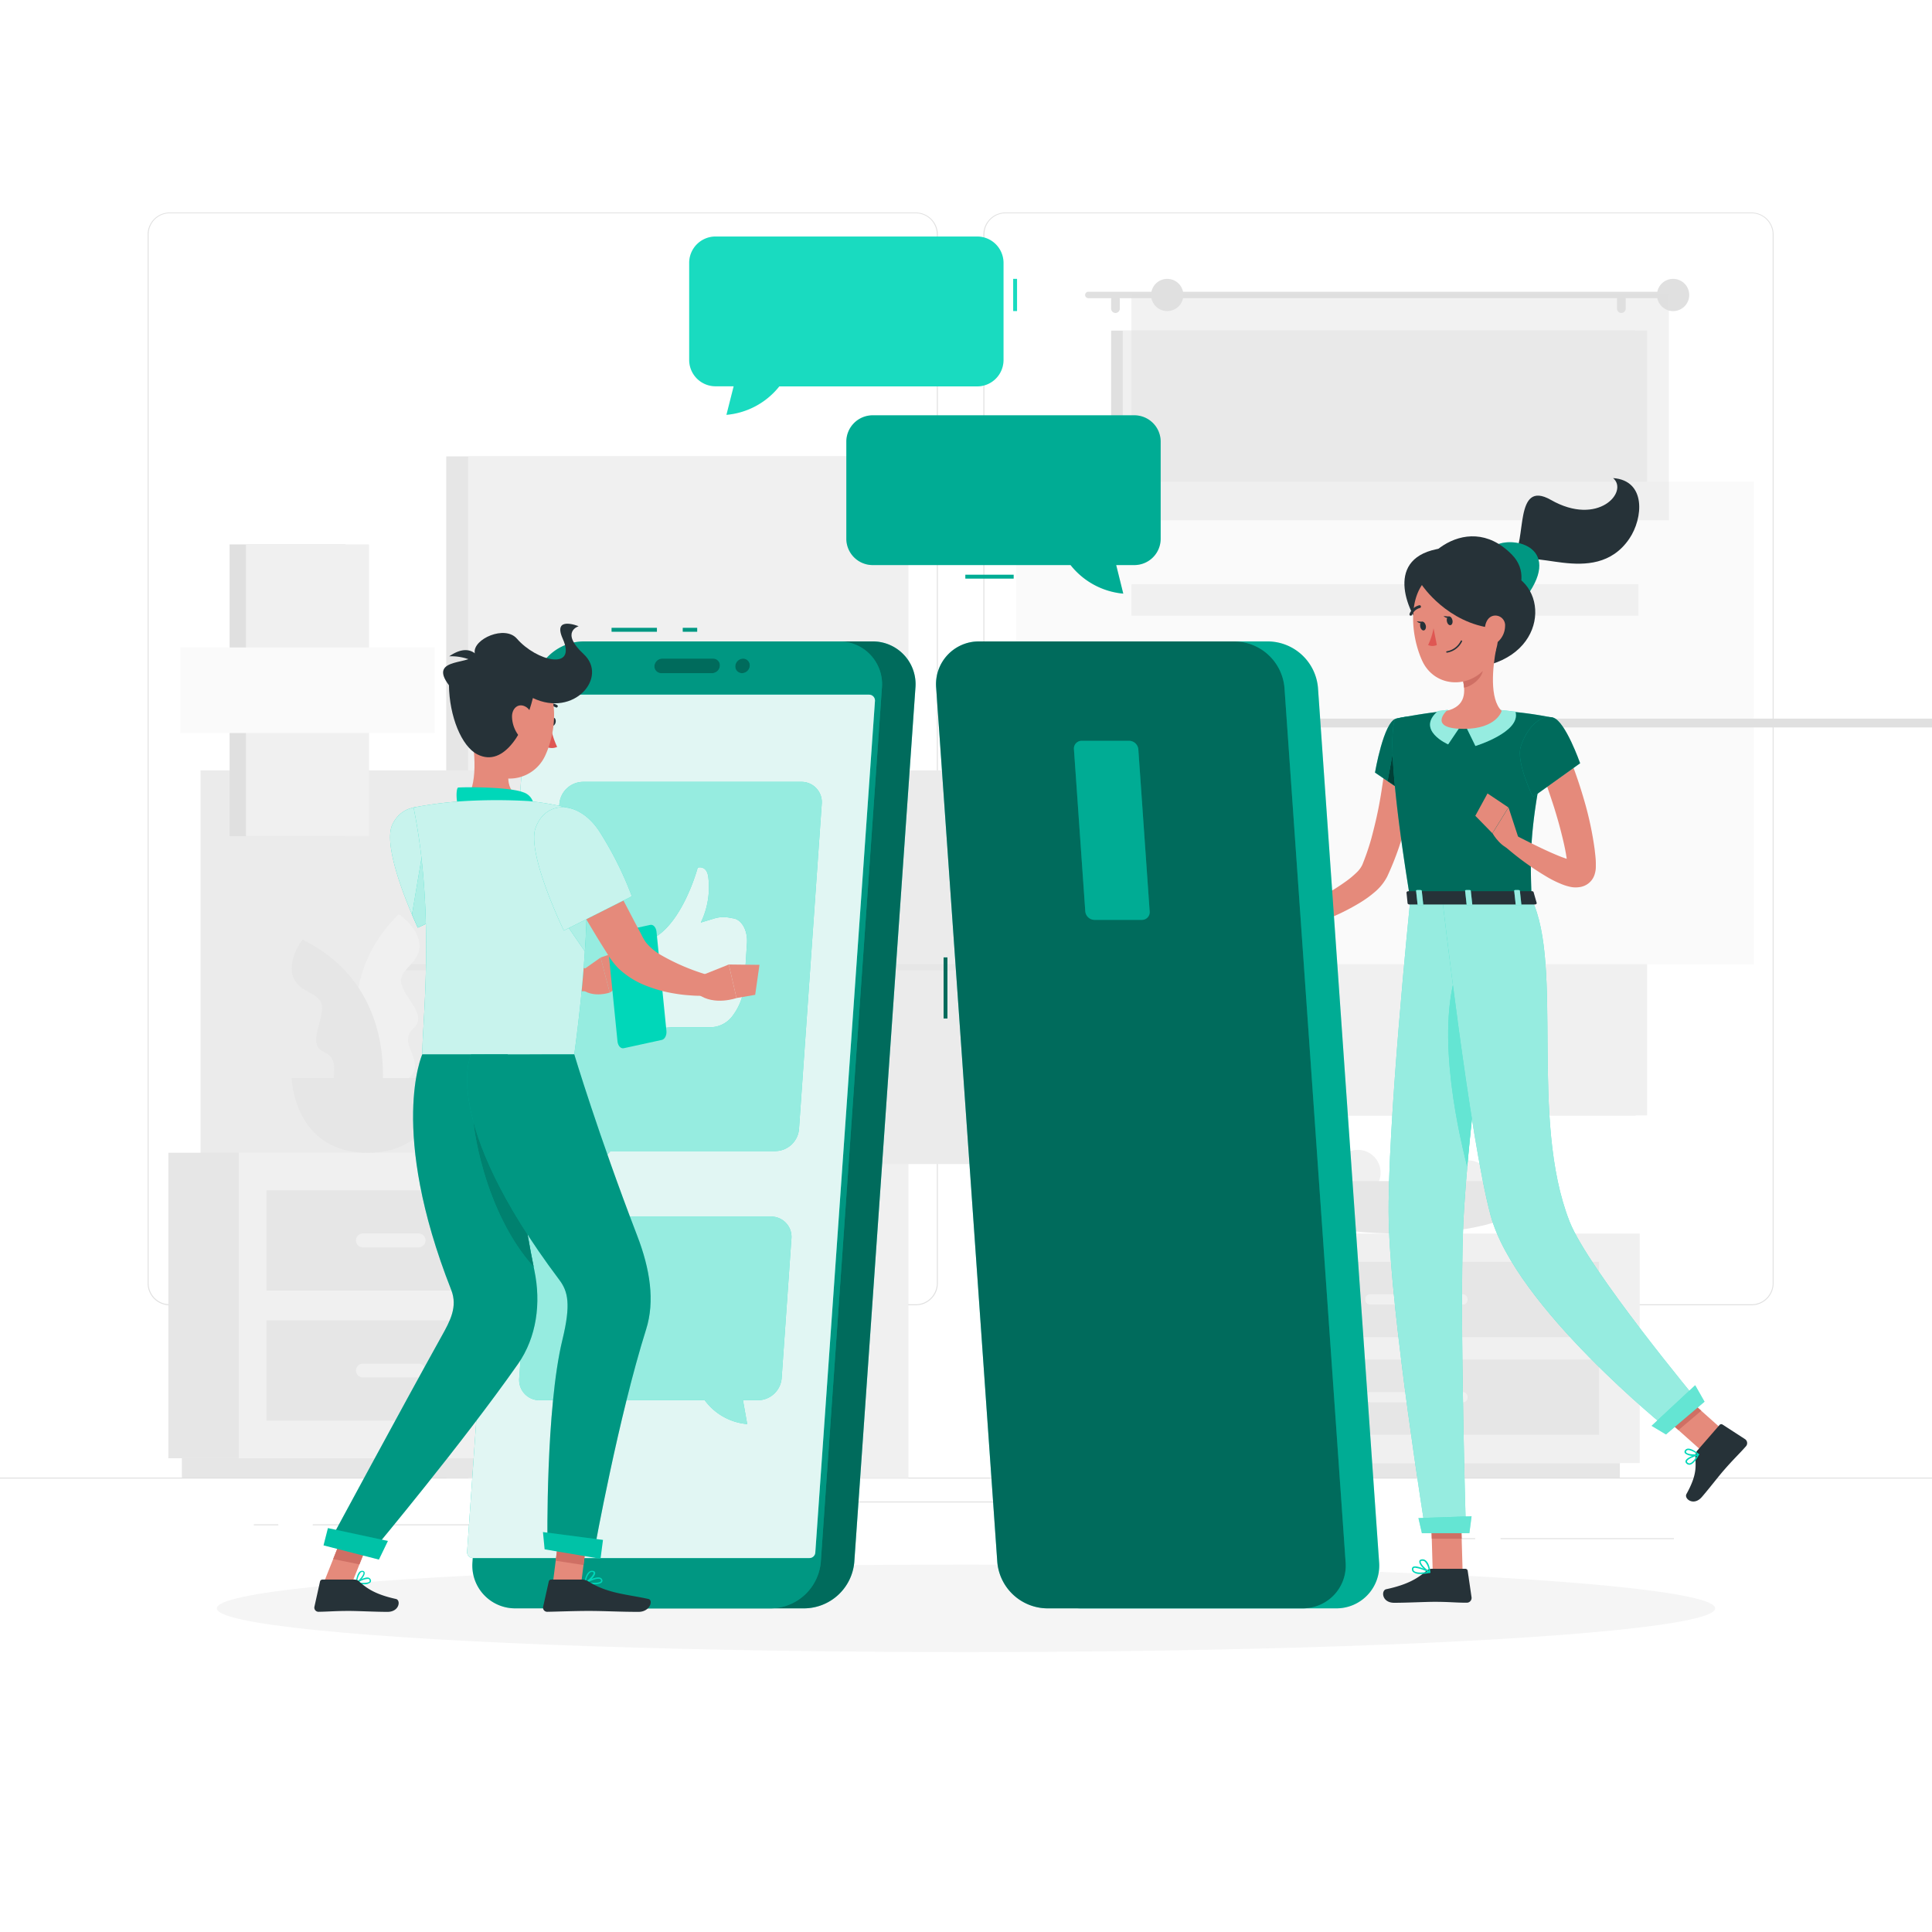 <svg class="animated" id="freepik_stories-chat" xmlns="http://www.w3.org/2000/svg" viewBox="0 0 500 500" version="1.1" xmlns:xlink="http://www.w3.org/1999/xlink" xmlns:svgjs="http://svgjs.com/svgjs"><style>svg#freepik_stories-chat:not(.animated) .animable {opacity: 0;}svg#freepik_stories-chat.animated #freepik--Shadow--inject-5 {animation: 1.5s Infinite  linear heartbeat;animation-delay: 0s;}svg#freepik_stories-chat.animated #freepik--Character--inject-5 {animation: 0.7s 1 forwards cubic-bezier(.36,-0.01,.5,1.38) slideLeft;animation-delay: 0s;}svg#freepik_stories-chat.animated #freepik--character--inject-5 {animation: 0.8s 1 forwards ease-out slideDown;animation-delay: 0s;}svg#freepik_stories-chat.animated #freepik--speech-bubbles--inject-5 {animation: 1.5s Infinite  linear heartbeat;animation-delay: 0s;}            @keyframes heartbeat {                0% {                    transform: scale(1);                }                10% {                    transform: scale(1.1);                }                30% {                    transform: scale(1);                }                40% {                    transform: scale(1);                }                50% {                    transform: scale(1.1);                }                60% {                    transform: scale(1);                }                100% {                    transform: scale(1);                }            }                    @keyframes slideLeft {                0% {                    opacity: 0;                    transform: translateX(-30px);                }                100% {                    opacity: 1;                    transform: translateX(0);                }            }                    @keyframes slideDown {                0% {                    opacity: 0;                    transform: translateY(-30px);                }                100% {                    opacity: 1;                    transform: translateY(0);                }            }        </style><g id="freepik--background-complete--inject-5" class="animable" style="transform-origin: 250px 226.665px;"><rect y="382.4" width="500" height="0.25" style="fill: rgb(224, 224, 224); transform-origin: 250px 382.525px;" id="elo5idywzjsts" class="animable"></rect><rect x="388.34" y="398.08" width="44.86" height="0.25" style="fill: rgb(224, 224, 224); transform-origin: 410.77px 398.205px;" id="elql8ygesmlb" class="animable"></rect><rect x="373.07" y="398.08" width="8.69" height="0.25" style="fill: rgb(224, 224, 224); transform-origin: 377.415px 398.205px;" id="el2zug8sglaej" class="animable"></rect><rect x="279.96" y="394.63" width="19.36" height="0.25" style="fill: rgb(224, 224, 224); transform-origin: 289.64px 394.755px;" id="elc89rk0janwa" class="animable"></rect><rect x="80.93" y="394.5" width="43.19" height="0.25" style="fill: rgb(224, 224, 224); transform-origin: 102.525px 394.625px;" id="eluz4x5gxkuz" class="animable"></rect><rect x="65.7" y="394.5" width="6.33" height="0.25" style="fill: rgb(224, 224, 224); transform-origin: 68.865px 394.625px;" id="elhowvscypqz" class="animable"></rect><rect x="189.3" y="388.58" width="93.68" height="0.25" style="fill: rgb(224, 224, 224); transform-origin: 236.14px 388.705px;" id="elmuopqvn0ocf" class="animable"></rect><path d="M237,337.8H43.91a5.71,5.71,0,0,1-5.7-5.71V60.66A5.71,5.71,0,0,1,43.91,55H237a5.71,5.71,0,0,1,5.71,5.71V332.09A5.71,5.71,0,0,1,237,337.8ZM43.91,55.2a5.46,5.46,0,0,0-5.45,5.46V332.09a5.46,5.46,0,0,0,5.45,5.46H237a5.47,5.47,0,0,0,5.46-5.46V60.66A5.47,5.47,0,0,0,237,55.2Z" style="fill: rgb(224, 224, 224); transform-origin: 140.46px 196.4px;" id="elnrtxoomh1nm" class="animable"></path><path d="M453.31,337.8H260.21a5.72,5.72,0,0,1-5.71-5.71V60.66A5.72,5.72,0,0,1,260.21,55h193.1A5.71,5.71,0,0,1,459,60.66V332.09A5.71,5.71,0,0,1,453.31,337.8ZM260.21,55.2a5.47,5.47,0,0,0-5.46,5.46V332.09a5.47,5.47,0,0,0,5.46,5.46h193.1a5.47,5.47,0,0,0,5.46-5.46V60.66a5.47,5.47,0,0,0-5.46-5.46Z" style="fill: rgb(224, 224, 224); transform-origin: 356.75px 196.4px;" id="elqrvo2lv0cu" class="animable"></path><rect x="115.49" y="118.11" width="119.56" height="264.41" style="fill: rgb(230, 230, 230); transform-origin: 175.27px 250.315px;" id="el1cnoqymmhmx" class="animable"></rect><rect x="121.16" y="118.11" width="113.89" height="264.41" style="fill: rgb(240, 240, 240); transform-origin: 178.105px 250.315px;" id="elbyydbdi8zuw" class="animable"></rect><g id="eltdx4p9fb0p"><rect x="51.9" y="199.37" width="252.41" height="101.89" style="fill: rgb(235, 235, 235); transform-origin: 178.105px 250.315px; transform: rotate(90deg);" class="animable" id="elqb0jq6cqbrt"></rect></g><g id="el884rexen1wu"><rect x="102.07" y="249.54" width="252.41" height="1.56" style="fill: rgb(230, 230, 230); transform-origin: 228.275px 250.32px; transform: rotate(90deg);" class="animable" id="ely4gq4d28di"></rect></g><circle cx="215.44" cy="239.39" r="5.11" style="fill: rgb(230, 230, 230); transform-origin: 215.44px 239.39px;" id="elathjgd3xm9" class="animable"></circle><circle cx="217.44" cy="238.33" r="5.11" style="fill: rgb(250, 250, 250); transform-origin: 217.44px 238.33px;" id="ellusmv7t1bw" class="animable"></circle><rect x="287.56" y="85.56" width="135.7" height="203.1" style="fill: rgb(224, 224, 224); transform-origin: 355.41px 187.11px;" id="el2iugy4dj7e9" class="animable"></rect><rect x="290.57" y="85.56" width="135.7" height="203.1" style="fill: rgb(240, 240, 240); transform-origin: 358.42px 187.11px;" id="ele6v0iz32n1" class="animable"></rect><g id="elqhxyd2qq1ne"><rect x="262.95" y="124.68" width="190.94" height="124.87" style="fill: rgb(250, 250, 250); transform-origin: 358.42px 187.115px; transform: rotate(90deg);" class="animable" id="elx5rzi6sjhlo"></rect></g><g id="el50zpk2cv7zs"><rect x="324.25" y="185.98" width="190.94" height="2.28" style="fill: rgb(224, 224, 224); transform-origin: 419.72px 187.12px; transform: rotate(90deg);" class="animable" id="elb5hwchwasxw"></rect></g><rect x="292.81" y="151.17" width="131.22" height="8.16" style="fill: rgb(240, 240, 240); transform-origin: 358.42px 155.25px;" id="eldswexj8tqwh" class="animable"></rect><path d="M432.17,75.5H281.66a.83.83,0,0,0-.83.83h0a.84.84,0,0,0,.83.84H432.17a.85.85,0,0,0,.84-.84h0A.84.84,0,0,0,432.17,75.5Z" style="fill: rgb(224, 224, 224); transform-origin: 356.92px 76.335px;" id="elg4jvg6iuxia" class="animable"></path><path d="M437.17,76.33A4.17,4.17,0,1,1,433,72.17,4.17,4.17,0,0,1,437.17,76.33Z" style="fill: rgb(224, 224, 224); transform-origin: 433px 76.34px;" id="elu3ep04orch" class="animable"></path><path d="M288.68,81h0a1.13,1.13,0,0,1-1.12-1.13V77.46a1.13,1.13,0,0,1,1.12-1.13h0a1.14,1.14,0,0,1,1.13,1.13v2.41A1.14,1.14,0,0,1,288.68,81Z" style="fill: rgb(224, 224, 224); transform-origin: 288.685px 78.665px;" id="eluayvl8qurzi" class="animable"></path><path d="M419.61,81h0a1.14,1.14,0,0,1-1.13-1.13V77.46a1.14,1.14,0,0,1,1.13-1.13h0a1.13,1.13,0,0,1,1.12,1.13v2.41A1.13,1.13,0,0,1,419.61,81Z" style="fill: rgb(224, 224, 224); transform-origin: 419.605px 78.665px;" id="ellzjcqi9r8xn" class="animable"></path><g id="el1vv925r9lwzg"><rect x="292.81" y="76.33" width="139.1" height="58.33" style="fill: rgb(224, 224, 224); opacity: 0.4; transform-origin: 362.36px 105.495px;" class="animable" id="eln6418u6agtk"></rect></g><path d="M306.25,76.33a4.17,4.17,0,1,1-4.17-4.16A4.17,4.17,0,0,1,306.25,76.33Z" style="fill: rgb(224, 224, 224); transform-origin: 302.08px 76.34px;" id="eld1aaxgq5nwd" class="animable"></path><rect x="281.98" y="319.25" width="26.78" height="59.39" style="fill: rgb(230, 230, 230); transform-origin: 295.37px 348.945px;" id="eltg2xg98zyx" class="animable"></rect><rect x="287.13" y="378.64" width="132.09" height="3.76" style="fill: rgb(230, 230, 230); transform-origin: 353.175px 380.52px;" id="elht4yyk2s40u" class="animable"></rect><g id="elrn05aycej3"><rect x="308.77" y="319.25" width="115.59" height="59.39" style="fill: rgb(240, 240, 240); transform-origin: 366.565px 348.945px; transform: rotate(180deg);" class="animable" id="elpsh0uip2slg"></rect></g><g id="eldw2zpyzg598"><rect x="319.3" y="326.56" width="94.53" height="19.48" style="fill: rgb(230, 230, 230); transform-origin: 366.565px 336.3px; transform: rotate(180deg);" class="animable" id="elk9z8j7h723"></rect></g><g id="eld6qzr2ape0b"><rect x="319.3" y="351.85" width="94.53" height="19.48" style="fill: rgb(230, 230, 230); transform-origin: 366.565px 361.59px; transform: rotate(180deg);" class="animable" id="el7bqfq144fi3"></rect></g><rect x="353.34" y="334.96" width="26.45" height="2.67" rx="1.18" style="fill: rgb(240, 240, 240); transform-origin: 366.565px 336.295px;" id="elfb5wbf7l17" class="animable"></rect><rect x="353.34" y="360.25" width="26.45" height="2.67" rx="1.18" style="fill: rgb(240, 240, 240); transform-origin: 366.565px 361.585px;" id="elf5xwaevj42p" class="animable"></rect><circle cx="342.12" cy="304.59" r="5.9" style="fill: rgb(240, 240, 240); transform-origin: 342.12px 304.59px;" id="elrr1y3iem2q" class="animable"></circle><circle cx="351.4" cy="303.48" r="5.9" style="fill: rgb(240, 240, 240); transform-origin: 351.4px 303.48px;" id="eltbybm5t8o3s" class="animable"></circle><path d="M385.85,306.21a5.9,5.9,0,1,1-5.9-5.9A5.9,5.9,0,0,1,385.85,306.21Z" style="fill: rgb(240, 240, 240); transform-origin: 379.95px 306.21px;" id="elbxoa497lixh" class="animable"></path><path d="M370.62,308.93a5.91,5.91,0,1,1-5.9-5.9A5.9,5.9,0,0,1,370.62,308.93Z" style="fill: rgb(240, 240, 240); transform-origin: 364.71px 308.94px;" id="elf76u0voqlsm" class="animable"></path><path d="M325,305.67s1,13.58,37.6,13.58,37.6-13.58,37.6-13.58Z" style="fill: rgb(230, 230, 230); transform-origin: 362.6px 312.46px;" id="elieuz2f7cwfq" class="animable"></path><rect x="43.57" y="298.33" width="18.23" height="79.06" style="fill: rgb(230, 230, 230); transform-origin: 52.685px 337.86px;" id="elqgib691hl5p" class="animable"></rect><rect x="47.07" y="377.39" width="89.9" height="5.01" style="fill: rgb(230, 230, 230); transform-origin: 92.02px 379.895px;" id="elgtmrq6y1c34" class="animable"></rect><g id="elpo7emvjm89i"><rect x="61.8" y="298.33" width="78.67" height="79.06" style="fill: rgb(240, 240, 240); transform-origin: 101.135px 337.86px; transform: rotate(180deg);" class="animable" id="ely1ncms1y55p"></rect></g><g id="el637cee711sw"><rect x="68.96" y="308.06" width="64.33" height="25.93" style="fill: rgb(230, 230, 230); transform-origin: 101.125px 321.025px; transform: rotate(180deg);" class="animable" id="elmddzxgeh8y"></rect></g><g id="el7chk544u8ah"><rect x="68.96" y="341.73" width="64.33" height="25.93" style="fill: rgb(230, 230, 230); transform-origin: 101.125px 354.695px; transform: rotate(180deg);" class="animable" id="elnwjg8a6953r"></rect></g><path d="M108.35,322.81H93.91A1.78,1.78,0,0,1,92.13,321h0a1.78,1.78,0,0,1,1.78-1.78h14.44a1.78,1.78,0,0,1,1.78,1.78h0A1.78,1.78,0,0,1,108.35,322.81Z" style="fill: rgb(240, 240, 240); transform-origin: 101.13px 321.015px;" id="eldcv9clqe68u" class="animable"></path><path d="M108.35,356.47H93.91a1.78,1.78,0,0,1-1.78-1.78h0a1.78,1.78,0,0,1,1.78-1.77h14.44a1.78,1.78,0,0,1,1.78,1.77h0A1.78,1.78,0,0,1,108.35,356.47Z" style="fill: rgb(240, 240, 240); transform-origin: 101.13px 354.695px;" id="elf6j5vs1tp8k" class="animable"></path><path d="M97.36,283.13s-15-25.91,5.83-46.54c0,0,5.44,3.54,5.36,8.31s-5.83,6-4.6,10,6.66,7.89,3.1,11.18.57,6.22.33,10.25S97.36,283.13,97.36,283.13Z" style="fill: rgb(240, 240, 240); transform-origin: 100.343px 259.86px;" id="elnhintypkzy" class="animable"></path><path d="M75.47,279s.5,19.33,19.67,19.33S114.8,279,114.8,279Z" style="fill: rgb(230, 230, 230); transform-origin: 95.135px 288.665px;" id="el7g3rw1raiwu" class="animable"></path><path d="M98.5,285.5s6.1-29.33-20.2-42.33c0,0-4,5.08-2.46,9.58s7.41,3.83,7.5,8-3.84,9.58.58,11.58,1.42,6.09,2.92,9.84S98.5,285.5,98.5,285.5Z" style="fill: rgb(230, 230, 230); transform-origin: 87.3px 264.342px;" id="el32l7r88r0ey" class="animable"></path><rect x="59.42" y="140.89" width="30.01" height="75.49" style="fill: rgb(224, 224, 224); transform-origin: 74.425px 178.635px;" id="elw4rd0u134z" class="animable"></rect><rect x="63.65" y="140.89" width="31.85" height="75.49" style="fill: rgb(240, 240, 240); transform-origin: 79.575px 178.635px;" id="elf3tynm88bl4" class="animable"></rect><g id="elio4vadt6h3h"><rect x="46.68" y="167.56" width="65.79" height="22.15" style="fill: rgb(250, 250, 250); transform-origin: 79.575px 178.635px; transform: rotate(90deg);" class="animable" id="elimzzrbh73y"></rect></g></g><g id="freepik--Shadow--inject-5" class="animable" style="transform-origin: 250px 416.24px;"><ellipse cx="250" cy="416.24" rx="193.89" ry="11.32" style="fill: rgb(245, 245, 245); transform-origin: 250px 416.24px;" id="eltnetbakg9z" class="animable"></ellipse></g><g id="freepik--Character--inject-5" class="animable" style="transform-origin: 347.201px 269.985px;"><path d="M366.66,195.39c-.16,2.81-.5,5.39-.88,8.07s-.93,5.28-1.51,7.9A75.69,75.69,0,0,1,359,226.87a13.13,13.13,0,0,1-3.3,4.06,28.27,28.27,0,0,1-3.56,2.58,56.72,56.72,0,0,1-7.29,3.77,103.45,103.45,0,0,1-15.08,5.13l-1.24-3.71c2.3-1,4.66-2.11,6.94-3.24s4.56-2.27,6.74-3.51a60,60,0,0,0,6.23-3.93,23.14,23.14,0,0,0,2.6-2.17,6.89,6.89,0,0,0,1.51-2A63.28,63.28,0,0,0,354.9,217c.64-2.39,1.23-4.8,1.73-7.25s.9-4.93,1.26-7.42.65-5,.87-7.4Z" style="fill: rgb(229, 138, 123); transform-origin: 347.595px 218.67px;" id="elwiphzv1gqc" class="animable"></path><path d="M361.27,186c-3.19.81-5.42,13.94-5.42,13.94l8.79,6s8.43-13.24,6-16.74C368.06,185.47,365.93,184.77,361.27,186Z" style="fill: #00D7B9; transform-origin: 363.465px 195.692px;" id="el08302100hye" class="animable"></path><g id="elzyds20hbua"><path d="M361.27,186c-3.19.81-5.42,13.94-5.42,13.94l8.79,6s8.43-13.24,6-16.74C368.06,185.47,365.93,184.77,361.27,186Z" style="opacity: 0.5; transform-origin: 363.465px 195.692px;" class="animable" id="elbez110ekrsc"></path></g><polygon points="361.56 188.89 359.11 202.12 364.05 205.47 361.56 188.89" style="fill: #00D7B9; transform-origin: 361.58px 197.18px;" id="elvunb3xl6yz" class="animable"></polygon><g id="eld5jhn0cs3v4"><polygon points="361.56 188.89 359.11 202.12 364.05 205.47 361.56 188.89" style="opacity: 0.7; transform-origin: 361.58px 197.18px;" class="animable" id="el974yckylwip"></polygon></g><path d="M330.34,238.5l-5.49-5.56-.72,7.84s4.11,2.78,7,1.29Z" style="fill: rgb(229, 138, 123); transform-origin: 327.63px 237.725px;" id="elz0x36cycjll" class="animable"></path><polygon points="318.39 232.11 318.14 238.7 324.13 240.78 324.85 232.94 318.39 232.11" style="fill: rgb(229, 138, 123); transform-origin: 321.495px 236.445px;" id="el269ty51y6ii" class="animable"></polygon><polygon points="378.53 406.88 370.79 406.88 370.27 388.96 378.01 388.96 378.53 406.88" style="fill: rgb(229, 138, 123); transform-origin: 374.4px 397.92px;" id="el70oopp3t7wx" class="animable"></polygon><polygon points="446.82 370.94 440.92 375.95 427.42 363.9 433.32 358.89 446.82 370.94" style="fill: rgb(229, 138, 123); transform-origin: 437.12px 367.42px;" id="el5g1y73235nd" class="animable"></polygon><path d="M439.31,375.35,445,368.8a.6.6,0,0,1,.8-.12l5.83,3.78a1.24,1.24,0,0,1,.22,1.84c-2,2.25-3.13,3.23-5.64,6.11-1.55,1.77-3.63,4.52-5.76,7s-4.67.46-4-.75c3-5.42,2.28-7.33,2.33-10A2,2,0,0,1,439.31,375.35Z" style="fill: rgb(38, 50, 56); transform-origin: 444.251px 378.583px;" id="eldd49pyrap5l" class="animable"></path><path d="M370.52,406h8.7a.62.62,0,0,1,.62.53l1,6.88a1.24,1.24,0,0,1-1.24,1.37c-3,0-4.5-.23-8.32-.23-2.35,0-7.22.25-10.46.25s-3.43-3.22-2.07-3.51c6.06-1.3,8.45-3.1,10.49-4.82A2.07,2.07,0,0,1,370.52,406Z" style="fill: rgb(38, 50, 56); transform-origin: 369.4px 410.4px;" id="eliiwf0tfhkyf" class="animable"></path><polygon points="370.27 388.97 370.54 398.21 378.28 398.21 378.02 388.97 370.27 388.97" style="fill: rgb(207, 111, 100); transform-origin: 374.275px 393.59px;" id="elegio0301uil" class="animable"></polygon><polygon points="433.33 358.89 427.43 363.9 434.39 370.11 440.29 365.1 433.33 358.89" style="fill: rgb(207, 111, 100); transform-origin: 433.86px 364.5px;" id="ely42tc2tm11h" class="animable"></polygon><path d="M361.27,186s-3.68,1.3,3.7,46.71H396.4c-.53-12.79-.54-20.68,5.57-46.94A92.33,92.33,0,0,0,388.63,184a98.53,98.53,0,0,0-14.28,0C368.22,184.54,361.27,186,361.27,186Z" style="fill: #00D7B9; transform-origin: 381.161px 208.225px;" id="eluux7btuff0a" class="animable"></path><g id="elhdq1pa6scnt"><path d="M361.27,186s-3.68,1.3,3.7,46.71H396.4c-.53-12.79-.54-20.68,5.57-46.94A92.33,92.33,0,0,0,388.63,184a98.53,98.53,0,0,0-14.28,0C368.22,184.54,361.27,186,361.27,186Z" style="opacity: 0.5; transform-origin: 381.161px 208.225px;" class="animable" id="el6e3yem4e7nx"></path></g><path d="M379,187.26l2.84,5.8s11.91-3.64,10.35-8.88l-4-.46Z" style="fill: #00D7B9; transform-origin: 385.665px 188.39px;" id="ele2y86erk0ei" class="animable"></path><g id="el7huzp34zg9s"><path d="M379,187.26l2.84,5.8s11.91-3.64,10.35-8.88l-4-.46Z" style="fill: rgb(250, 250, 250); opacity: 0.6; transform-origin: 385.665px 188.39px;" class="animable" id="el3aqh0w9g9hf"></path></g><path d="M378.78,186.72l-4,5.92s-8.48-3.68-2.63-8.63l2.49-.29Z" style="fill: #00D7B9; transform-origin: 374.436px 188.18px;" id="eldju8j04u9y" class="animable"></path><g id="elq43dcgyro6"><path d="M378.78,186.72l-4,5.92s-8.48-3.68-2.63-8.63l2.49-.29Z" style="fill: rgb(250, 250, 250); opacity: 0.6; transform-origin: 374.436px 188.18px;" class="animable" id="ellpxyll26ww"></path></g><path d="M391.55,144c3.67-3.53.15-20.12,9.81-14.63,12.28,7,20.21-2.16,16.11-5.64,8.62.61,7.78,10.42,4.19,15.69-9.11,13.41-27.49.66-27.6,7.47S391.55,144,391.55,144Z" style="fill: rgb(38, 50, 56); transform-origin: 407.891px 136.522px;" id="elzv70empzuye" class="animable"></path><path d="M386.25,141.61c4.21-3.33,18.59-.56,8.73,12.85Z" style="fill: #00D7B9; transform-origin: 392.309px 147.394px;" id="elmu4qwucccqf" class="animable"></path><g id="elhkeh85f7g5i"><path d="M386.25,141.61c4.21-3.33,18.59-.56,8.73,12.85Z" style="opacity: 0.3; transform-origin: 392.309px 147.394px;" class="animable" id="elxvbf7iwku1h"></path></g><path d="M388.47,147.84c12.26,1.83,13.12,21.75-5.91,24.84Z" style="fill: rgb(38, 50, 56); transform-origin: 389.943px 160.26px;" id="elty6nf661z7" class="animable"></path><path d="M387.21,167.91c-.9,4.59-1.8,13,1.42,16.07,0,0-1.26,4.65-9.79,4.65-9.38,0-4.49-4.65-4.49-4.65,5.12-1.23,5-5,4.1-8.59Z" style="fill: rgb(229, 138, 123); transform-origin: 380.853px 178.27px;" id="eli6kvnezrqic" class="animable"></path><path d="M383.64,171l-5.19,4.42a13.39,13.39,0,0,1,.44,2.54c2-.29,4.65-2.44,4.86-4.48A6.84,6.84,0,0,0,383.64,171Z" style="fill: rgb(207, 111, 100); transform-origin: 381.133px 174.48px;" id="el4lq9jjts6ok" class="animable"></path><path d="M367.86,162.59c-4.23-5.45-9.74-19.51,6.75-20.86Z" style="fill: rgb(38, 50, 56); transform-origin: 369.034px 152.16px;" id="el64pq4saoiza" class="animable"></path><path d="M386.9,156.19c1,7.62,1.6,10.82-1.44,15.42-4.57,6.93-14.15,6.52-17.41-.64-2.95-6.44-4.11-17.81,2.66-22.25A10.48,10.48,0,0,1,386.9,156.19Z" style="fill: rgb(229, 138, 123); transform-origin: 376.712px 161.779px;" id="elbbatmu00vd" class="animable"></path><path d="M365,232.67s-6.1,59.61-5.6,83.21c.53,24.55,9.53,80.54,9.53,80.54h10.46s-1.66-54.56-.73-78.66c1-26.29,9.36-85.09,9.36-85.09Z" style="fill: #00D7B9; transform-origin: 373.695px 314.545px;" id="elxbklytka1yr" class="animable"></path><g id="ela4ocnd1ess8"><path d="M365,232.67s-6.1,59.61-5.6,83.21c.53,24.55,9.53,80.54,9.53,80.54h10.46s-1.66-54.56-.73-78.66c1-26.29,9.36-85.09,9.36-85.09Z" style="fill: rgb(250, 250, 250); opacity: 0.6; transform-origin: 373.695px 314.545px;" class="animable" id="el21ghgc3knfpi"></path></g><polygon points="380.27 396.79 367.99 396.79 367.09 392.88 380.84 392.4 380.27 396.79" style="fill: #00D7B9; transform-origin: 373.965px 394.595px;" id="elxowdse1htxi" class="animable"></polygon><g id="el51yu39mby4h"><polygon points="380.27 396.79 367.99 396.79 367.09 392.88 380.84 392.4 380.27 396.79" style="fill: rgb(250, 250, 250); opacity: 0.4; transform-origin: 373.965px 394.595px;" class="animable" id="elwnitpnqahh8"></polygon></g><path d="M378.53,247.5c-7.72,15.53-1.55,43.86,1.18,54.4,1.4-15.83,3.76-35.18,5.6-49.39C384.14,244.47,382.09,240.34,378.53,247.5Z" style="fill: #00D7B9; transform-origin: 380.047px 272.856px;" id="elt3tlmt48inr" class="animable"></path><g id="elktvesyq15us"><path d="M378.53,247.5c-7.72,15.53-1.55,43.86,1.18,54.4,1.4-15.83,3.76-35.18,5.6-49.39C384.14,244.47,382.09,240.34,378.53,247.5Z" style="fill: rgb(250, 250, 250); opacity: 0.4; transform-origin: 380.047px 272.856px;" class="animable" id="elhd9iotom2m9"></path></g><path d="M373.27,232.67s7.12,62,12.5,81.87c6.38,23.63,46,55.42,46,55.42l8.05-6.84s-28.74-34.53-33.62-47c-10.42-26.56-1.5-66.14-9.83-83.47Z" style="fill: #00D7B9; transform-origin: 406.545px 301.305px;" id="el9m4w6i8mjjh" class="animable"></path><g id="elx25845gfwfp"><path d="M373.27,232.67s7.12,62,12.5,81.87c6.38,23.63,46,55.42,46,55.42l8.05-6.84s-28.74-34.53-33.62-47c-10.42-26.56-1.5-66.14-9.83-83.47Z" style="fill: rgb(250, 250, 250); opacity: 0.6; transform-origin: 406.545px 301.305px;" class="animable" id="elvgzdz18x91f"></path></g><polygon points="441.13 362.76 431.15 371.23 427.43 369 438.71 358.5 441.13 362.76" style="fill: #00D7B9; transform-origin: 434.28px 364.865px;" id="el5s5dyoc2cx" class="animable"></polygon><g id="elemex05rs98o"><polygon points="441.13 362.76 431.15 371.23 427.43 369 438.71 358.5 441.13 362.76" style="fill: rgb(250, 250, 250); opacity: 0.4; transform-origin: 434.28px 364.865px;" class="animable" id="elf60up7ut0zo"></polygon></g><path d="M375.9,160.54c.12.61-.11,1.17-.51,1.25s-.82-.36-.94-1,.11-1.17.51-1.25S375.78,159.92,375.9,160.54Z" style="fill: rgb(38, 50, 56); transform-origin: 375.175px 160.665px;" id="el5wxpqfiwntj" class="animable"></path><path d="M369,161.9c.12.61-.11,1.17-.51,1.25s-.82-.36-.94-1,.1-1.17.5-1.25S368.86,161.28,369,161.9Z" style="fill: rgb(38, 50, 56); transform-origin: 368.275px 162.025px;" id="els48lixskuc" class="animable"></path><path d="M368.22,160.93l-1.56-.14S367.64,161.79,368.22,160.93Z" style="fill: rgb(38, 50, 56); transform-origin: 367.44px 161.035px;" id="el9zzkxsmdtug" class="animable"></path><path d="M371,162.59a16.79,16.79,0,0,1-1.41,4.34,2.7,2.7,0,0,0,2.26,0Z" style="fill: rgb(223, 87, 83); transform-origin: 370.72px 164.884px;" id="el6ifhq3zrlv8" class="animable"></path><path d="M374.46,168.9a.18.18,0,0,1,0-.36,4.94,4.94,0,0,0,3.58-2.68.18.18,0,1,1,.34.14,5.23,5.23,0,0,1-3.85,2.9Z" style="fill: rgb(38, 50, 56); transform-origin: 376.337px 167.323px;" id="elyyg53tunuk" class="animable"></path><path d="M368,151.42s6.51,9.87,18.51,11.17c0,0,12.39-11.25,4.77-19.05C378.94,130.92,364.22,147,368,151.42Z" style="fill: rgb(38, 50, 56); transform-origin: 380.577px 150.695px;" id="el3k8elroj8fq" class="animable"></path><path d="M389.51,162.08a5.54,5.54,0,0,1-1.74,3.91c-1.44,1.35-3.06.28-3.42-1.55-.32-1.65,0-4.33,1.85-5A2.52,2.52,0,0,1,389.51,162.08Z" style="fill: rgb(229, 138, 123); transform-origin: 386.882px 162.953px;" id="el3zve3lj9u7d" class="animable"></path><path d="M377.48,157.9a.38.38,0,0,1-.25-.09,2.93,2.93,0,0,0-2.54-.75.36.36,0,0,1-.45-.26.37.37,0,0,1,.26-.45,3.64,3.64,0,0,1,3.22.91.37.37,0,0,1,0,.52A.36.36,0,0,1,377.48,157.9Z" style="fill: rgb(38, 50, 56); transform-origin: 376.027px 157.088px;" id="elch4vl4yq8n8" class="animable"></path><path d="M365.14,159.33a.32.32,0,0,1-.14,0,.36.36,0,0,1-.2-.48,3.63,3.63,0,0,1,2.51-2.21.35.35,0,0,1,.42.29.36.36,0,0,1-.29.43h0a2.93,2.93,0,0,0-2,1.77A.36.36,0,0,1,365.14,159.33Z" style="fill: rgb(38, 50, 56); transform-origin: 366.254px 157.985px;" id="el6br3zsv71cp" class="animable"></path><path d="M413,224.33l0-.89c0-1.2-.17-2.35-.29-3.51a86.84,86.84,0,0,0-2.86-13.27A119.87,119.87,0,0,0,405.37,194L398,197c1.49,3.86,2.9,7.93,4.19,11.93.62,2,1.21,4,1.72,6s1,4,1.35,6l.21,1.33c-.69-.23-1.4-.48-2.12-.78-3.78-1.54-7.64-3.54-11.45-5.46l-2.21,3.23a72.8,72.8,0,0,0,10.92,7.84,27.76,27.76,0,0,0,3.23,1.6,13.85,13.85,0,0,0,1.92.67,8.86,8.86,0,0,0,1.19.25,6.36,6.36,0,0,0,1.61,0,4.84,4.84,0,0,0,2.44-.92,4.7,4.7,0,0,0,1.77-2.69A6.27,6.27,0,0,0,413,224.33Zm-5.38-1.49.18,0C407.91,222.83,407.77,222.85,407.57,222.84Z" style="fill: rgb(229, 138, 123); transform-origin: 401.345px 211.831px;" id="eltbk6o6nb2x" class="animable"></path><path d="M402,185.73c3.15,1,6.93,11.8,6.93,11.8l-12.21,8.74s-4.46-9.05-3.13-13.12C394.93,188.91,398.38,184.64,402,185.73Z" style="fill: #00D7B9; transform-origin: 401.136px 195.914px;" id="ely2a8b00pzw" class="animable"></path><g id="el2yitcmhp1zl"><path d="M402,185.73c3.15,1,6.93,11.8,6.93,11.8l-12.21,8.74s-4.46-9.05-3.13-13.12C394.93,188.91,398.38,184.64,402,185.73Z" style="opacity: 0.5; transform-origin: 401.136px 195.914px;" class="animable" id="elj524gpd6nf"></path></g><path d="M437.19,379.08a1.07,1.07,0,0,1-.82-.42.61.61,0,0,1-.14-.61c.28-.95,3-1.72,3.27-1.8a.19.19,0,0,1,.2.06.2.2,0,0,1,0,.2c-.48.91-1.44,2.45-2.41,2.57Zm2-2.35c-1.07.34-2.45.93-2.6,1.43a.24.24,0,0,0,.07.26.68.68,0,0,0,.62.29C437.79,378.65,438.49,377.92,439.18,376.73Z" style="fill: #00D7B9; transform-origin: 437.964px 377.661px;" id="el6fm648wmpdy" class="animable"></path><path d="M438.33,376.76a3.16,3.16,0,0,1-2.24-.63.63.63,0,0,1,0-.8,1,1,0,0,1,.69-.42c1.1-.13,2.8,1.31,2.87,1.38a.16.16,0,0,1,.06.17.17.17,0,0,1-.12.14A4.35,4.35,0,0,1,438.33,376.76Zm-1.36-1.5h-.12a.61.61,0,0,0-.44.27c-.13.19-.08.3,0,.37.33.43,1.85.59,2.78.43A4.7,4.7,0,0,0,437,375.26Z" style="fill: #00D7B9; transform-origin: 437.831px 375.839px;" id="elal7lptvircu" class="animable"></path><path d="M367.62,407.34a2.9,2.9,0,0,1-1.88-.48,1,1,0,0,1-.33-.89.6.6,0,0,1,.31-.49c.95-.51,4,1.06,4.38,1.24a.19.19,0,0,1,.1.19.17.17,0,0,1-.14.15A12.5,12.5,0,0,1,367.62,407.34Zm-1.38-1.6a.66.66,0,0,0-.34.07.21.21,0,0,0-.12.19.63.63,0,0,0,.21.59c.47.42,1.74.5,3.46.21A10,10,0,0,0,366.24,405.74Z" style="fill: #00D7B9; transform-origin: 367.801px 406.365px;" id="elxjz91krlwiq" class="animable"></path><path d="M370,407.07l-.08,0c-.92-.42-2.74-2.08-2.6-3,0-.21.18-.47.69-.52a1.29,1.29,0,0,1,1,.32c1,.81,1.16,2.89,1.16,3a.16.16,0,0,1-.07.16A.17.17,0,0,1,370,407.07Zm-1.84-3.14h-.11c-.34,0-.36.16-.37.21-.08.52,1.15,1.84,2.09,2.41a4.15,4.15,0,0,0-1-2.39A1,1,0,0,0,368.18,403.93Z" style="fill: #00D7B9; transform-origin: 368.742px 405.306px;" id="el25ydvrwdp82" class="animable"></path><path d="M393,216.91l-2.6-7.95-4.14,6.69s2.44,4.33,5.66,4.26Z" style="fill: rgb(229, 138, 123); transform-origin: 389.63px 214.435px;" id="el2dd1d4naepk" class="animable"></path><polygon points="384.97 205.34 381.81 211.13 386.23 215.65 390.37 208.96 384.97 205.34" style="fill: rgb(229, 138, 123); transform-origin: 386.09px 210.495px;" id="elnv9ord9wz5c" class="animable"></polygon><path d="M375.14,159.57l-1.55-.14S374.57,160.43,375.14,159.57Z" style="fill: rgb(38, 50, 56); transform-origin: 374.365px 159.675px;" id="el3dfz1y5q41k" class="animable"></path><path d="M396.87,230.82l.81,2.82c.11.21-.15.44-.52.44H364.82c-.29,0-.52-.14-.54-.32L364,231c0-.2.22-.36.53-.36h31.83A.57.57,0,0,1,396.87,230.82Z" style="fill: rgb(38, 50, 56); transform-origin: 380.853px 232.357px;" id="el409ymbnpwtd" class="animable"></path><path d="M392.6,234.38h.85c.17,0,.3-.09.29-.19l-.4-3.66c0-.11-.16-.19-.33-.19h-.85c-.17,0-.3.08-.29.19l.4,3.66C392.28,234.29,392.43,234.38,392.6,234.38Z" style="fill: #00D7B9; transform-origin: 392.805px 232.36px;" id="elumasfdg1csr" class="animable"></path><g id="eljdi3ma985ob"><path d="M392.6,234.38h.85c.17,0,.3-.09.29-.19l-.4-3.66c0-.11-.16-.19-.33-.19h-.85c-.17,0-.3.08-.29.19l.4,3.66C392.28,234.29,392.43,234.38,392.6,234.38Z" style="fill: rgb(250, 250, 250); opacity: 0.6; transform-origin: 392.805px 232.36px;" class="animable" id="elrxhrl5iw5l"></path></g><path d="M367.21,234.38h.85c.17,0,.3-.09.29-.19l-.4-3.66c0-.11-.16-.19-.33-.19h-.85c-.17,0-.3.08-.29.19l.4,3.66C366.89,234.29,367,234.38,367.21,234.38Z" style="fill: #00D7B9; transform-origin: 367.415px 232.36px;" id="elux283poohz" class="animable"></path><g id="elwjmwcsplclm"><path d="M367.21,234.38h.85c.17,0,.3-.09.29-.19l-.4-3.66c0-.11-.16-.19-.33-.19h-.85c-.17,0-.3.08-.29.19l.4,3.66C366.89,234.29,367,234.38,367.21,234.38Z" style="fill: rgb(250, 250, 250); opacity: 0.6; transform-origin: 367.415px 232.36px;" class="animable" id="el7ql2wt612tn"></path></g><path d="M379.9,234.38h.86c.17,0,.3-.09.28-.19l-.4-3.66c0-.11-.16-.19-.33-.19h-.85c-.17,0-.3.08-.29.19l.4,3.66A.32.32,0,0,0,379.9,234.38Z" style="fill: #00D7B9; transform-origin: 380.106px 232.361px;" id="elqrkikvcecch" class="animable"></path><g id="elq3qo0rhz88s"><path d="M379.9,234.38h.86c.17,0,.3-.09.28-.19l-.4-3.66c0-.11-.16-.19-.33-.19h-.85c-.17,0-.3.08-.29.19l.4,3.66A.32.32,0,0,0,379.9,234.38Z" style="fill: rgb(250, 250, 250); opacity: 0.6; transform-origin: 380.106px 232.361px;" class="animable" id="els4z0qhxb74"></path></g><path d="M279.6,416.24h66.15a11.07,11.07,0,0,0,11.16-12L341.09,178a13.11,13.11,0,0,0-12.84-12H262.1a11.07,11.07,0,0,0-11.16,12l15.82,226.25A13.11,13.11,0,0,0,279.6,416.24Z" style="fill: #00D7B9; transform-origin: 303.925px 291.12px;" id="ely9cxtsatxbs" class="animable"></path><g id="elswr1eg4far"><path d="M279.6,416.24h66.15a11.07,11.07,0,0,0,11.16-12L341.09,178a13.11,13.11,0,0,0-12.84-12H262.1a11.07,11.07,0,0,0-11.16,12l15.82,226.25A13.11,13.11,0,0,0,279.6,416.24Z" style="opacity: 0.2; transform-origin: 303.925px 291.12px;" class="animable" id="elge2kfl9wznb"></path></g><g id="elwx4uwswg2db"><rect x="244.2" y="247.78" width="1" height="15.8" style="fill: #00D7B9; transform-origin: 244.7px 255.68px; transform: rotate(-4deg);" class="animable" id="el7lcv2xm5j77"></rect></g><g id="el9mpe2ewri8m"><rect x="244.2" y="247.78" width="1" height="15.8" style="opacity: 0.5; transform-origin: 244.7px 255.68px; transform: rotate(-4deg);" class="animable" id="elna7m7skt2js"></rect></g><path d="M270.94,416.24h66.14a11.07,11.07,0,0,0,11.16-12L332.42,178a13.11,13.11,0,0,0-12.84-12H253.44a11.07,11.07,0,0,0-11.16,12L258.1,404.24A13.11,13.11,0,0,0,270.94,416.24Z" style="fill: #00D7B9; transform-origin: 295.26px 291.12px;" id="elgo6bv33bvc6" class="animable"></path><g id="elhfq6to4j4md"><path d="M270.94,416.24h66.14a11.07,11.07,0,0,0,11.16-12L332.42,178a13.11,13.11,0,0,0-12.84-12H253.44a11.07,11.07,0,0,0-11.16,12L258.1,404.24A13.11,13.11,0,0,0,270.94,416.24Z" style="opacity: 0.5; transform-origin: 295.26px 291.12px;" class="animable" id="elbcek4khxoeh"></path></g><path d="M283.22,238.06h12.24a2,2,0,0,0,2.07-2.22l-2.93-41.9a2.42,2.42,0,0,0-2.38-2.22H280a2,2,0,0,0-2.06,2.22l2.93,41.9A2.42,2.42,0,0,0,283.22,238.06Z" style="fill: #00D7B9; transform-origin: 287.735px 214.89px;" id="el5whrmwrr844" class="animable"></path><g id="elxfov7vj0jnj"><path d="M283.22,238.06h12.24a2,2,0,0,0,2.07-2.22l-2.93-41.9a2.42,2.42,0,0,0-2.38-2.22H280a2,2,0,0,0-2.06,2.22l2.93,41.9A2.42,2.42,0,0,0,283.22,238.06Z" style="opacity: 0.2; transform-origin: 287.735px 214.89px;" class="animable" id="elkqejipmp1h"></path></g></g><g id="freepik--character--inject-5" class="animable" style="transform-origin: 159.148px 289.281px;"><path d="M208.25,416.24H142.1a11.07,11.07,0,0,1-11.16-12L146.76,178a13.12,13.12,0,0,1,12.84-12h66.15a11.07,11.07,0,0,1,11.16,12L221.09,404.24A13.11,13.11,0,0,1,208.25,416.24Z" style="fill: #00D7B9; transform-origin: 183.925px 291.12px;" id="el9lbr9ur7tnj" class="animable"></path><g id="eld35i373lo0l"><path d="M208.25,416.24H142.1a11.07,11.07,0,0,1-11.16-12L146.76,178a13.12,13.12,0,0,1,12.84-12h66.15a11.07,11.07,0,0,1,11.16,12L221.09,404.24A13.11,13.11,0,0,1,208.25,416.24Z" style="opacity: 0.5; transform-origin: 183.925px 291.12px;" class="animable" id="elkx9jxqx89kb"></path></g><rect x="176.7" y="162.49" width="3.73" height="1" style="fill: #00D7B9; transform-origin: 178.565px 162.99px;" id="eldqfktjfbi9e" class="animable"></rect><g id="el22klfyf4rdw"><rect x="176.7" y="162.49" width="3.73" height="1" style="opacity: 0.3; transform-origin: 178.565px 162.99px;" class="animable" id="elbo0xfhmralm"></rect></g><rect x="158.28" y="162.49" width="11.73" height="1" style="fill: #00D7B9; transform-origin: 164.145px 162.99px;" id="elnq8tmov3xgk" class="animable"></rect><g id="elckwq1270sgs"><rect x="158.28" y="162.49" width="11.73" height="1" style="opacity: 0.3; transform-origin: 164.145px 162.99px;" class="animable" id="el6ewpwrk094"></rect></g><path d="M199.58,416.24H133.44a11.07,11.07,0,0,1-11.16-12L138.1,178a13.11,13.11,0,0,1,12.84-12h66.14a11.07,11.07,0,0,1,11.16,12L212.42,404.24A13.11,13.11,0,0,1,199.58,416.24Z" style="fill: #00D7B9; transform-origin: 175.26px 291.12px;" id="eldb7dsyx045f" class="animable"></path><g id="elkt3kp1bjh7m"><path d="M199.58,416.24H133.44a11.07,11.07,0,0,1-11.16-12L138.1,178a13.11,13.11,0,0,1,12.84-12h66.14a11.07,11.07,0,0,1,11.16,12L212.42,404.24A13.11,13.11,0,0,1,199.58,416.24Z" style="opacity: 0.3; transform-origin: 175.26px 291.12px;" class="animable" id="elpsm854wu3w"></path></g><path d="M209.5,403.22H122.41a1.53,1.53,0,0,1-1.52-1.63L136.3,181.2a1.53,1.53,0,0,1,1.53-1.42h87.08a1.53,1.53,0,0,1,1.53,1.63L211,401.8A1.52,1.52,0,0,1,209.5,403.22Z" style="fill: #00D7B9; transform-origin: 173.665px 291.5px;" id="el8hvh3dbk53p" class="animable"></path><g id="elp2x6g6iq9x"><path d="M209.5,403.22H122.41a1.53,1.53,0,0,1-1.52-1.63L136.3,181.2a1.53,1.53,0,0,1,1.53-1.42h87.08a1.53,1.53,0,0,1,1.53,1.63L211,401.8A1.52,1.52,0,0,1,209.5,403.22Z" style="fill: rgb(250, 250, 250); opacity: 0.9; transform-origin: 173.665px 291.5px;" class="animable" id="el2qisipq5gbn"></path></g><path d="M207.38,202.34H150.85a6.21,6.21,0,0,0-6.08,5.68l-5.89,84.2a5.24,5.24,0,0,0,5.29,5.68h3.92l-2,6.17A17.72,17.72,0,0,0,158,297.9H200.7a6.21,6.21,0,0,0,6.08-5.68l5.89-84.2A5.25,5.25,0,0,0,207.38,202.34Z" style="fill: #00D7B9; transform-origin: 175.775px 253.205px;" id="elzomjgqqdv79" class="animable"></path><g id="el1ffl8hcebft"><path d="M207.38,202.34H150.85a6.21,6.21,0,0,0-6.08,5.68l-5.89,84.2a5.24,5.24,0,0,0,5.29,5.68h3.92l-2,6.17A17.72,17.72,0,0,0,158,297.9H200.7a6.21,6.21,0,0,0,6.08-5.68l5.89-84.2A5.25,5.25,0,0,0,207.38,202.34Z" style="fill: rgb(250, 250, 250); opacity: 0.6; transform-origin: 175.775px 253.205px;" class="animable" id="elw600xl7wmo"></path></g><path d="M143,314.85h56.53a5.24,5.24,0,0,1,5.29,5.68l-2.53,36.17a6.21,6.21,0,0,1-6.08,5.68h-3.93l1.1,6.17a15.2,15.2,0,0,1-11-6.17H139.66a5.24,5.24,0,0,1-5.29-5.68l2.53-36.17A6.21,6.21,0,0,1,143,314.85Z" style="fill: #00D7B9; transform-origin: 169.595px 341.7px;" id="eldzslq5uu7qe" class="animable"></path><g id="elv8ahr30eau"><path d="M143,314.85h56.53a5.24,5.24,0,0,1,5.29,5.68l-2.53,36.17a6.21,6.21,0,0,1-6.08,5.68h-3.93l1.1,6.17a15.2,15.2,0,0,1-11-6.17H139.66a5.24,5.24,0,0,1-5.29-5.68l2.53-36.17A6.21,6.21,0,0,1,143,314.85Z" style="fill: rgb(250, 250, 250); opacity: 0.6; transform-origin: 169.595px 341.7px;" class="animable" id="elog3a4hgusm"></path></g><path d="M194.05,172.33a2.05,2.05,0,0,1-2,1.89,1.74,1.74,0,0,1-1.76-1.89,2.07,2.07,0,0,1,2-1.89A1.74,1.74,0,0,1,194.05,172.33Z" style="fill: #00D7B9; transform-origin: 192.17px 172.33px;" id="el4x1aawb2zxv" class="animable"></path><g id="elx2a4himnw7n"><path d="M194.05,172.33a2.05,2.05,0,0,1-2,1.89,1.74,1.74,0,0,1-1.76-1.89,2.07,2.07,0,0,1,2-1.89A1.74,1.74,0,0,1,194.05,172.33Z" style="opacity: 0.5; transform-origin: 192.17px 172.33px;" class="animable" id="el71uh5fqfdk6"></path></g><path d="M184.31,174.22H171.12a1.75,1.75,0,0,1-1.76-1.89h0a2.06,2.06,0,0,1,2-1.89h13.19a1.75,1.75,0,0,1,1.76,1.89h0A2.06,2.06,0,0,1,184.31,174.22Z" style="fill: #00D7B9; transform-origin: 177.835px 172.33px;" id="ellj1ayelc5ip" class="animable"></path><g id="elrvyg948ogkg"><path d="M184.31,174.22H171.12a1.75,1.75,0,0,1-1.76-1.89h0a2.06,2.06,0,0,1,2-1.89h13.19a1.75,1.75,0,0,1,1.76,1.89h0A2.06,2.06,0,0,1,184.31,174.22Z" style="opacity: 0.5; transform-origin: 177.835px 172.33px;" class="animable" id="eluvur2yo2n"></path></g><path d="M113.89,217.67l1.57,3.07c.55,1,1.11,2.09,1.69,3.12,1.16,2.07,2.34,4.12,3.58,6.11a77.22,77.22,0,0,0,8.1,11.06c.75.75,1.56,1.65,2.08,2.06a16.1,16.1,0,0,0,2.32,1.56,41.21,41.21,0,0,0,6.06,2.6A123.28,123.28,0,0,0,153,250.94l-.32,5.51a66.84,66.84,0,0,1-15.57-.91,40.53,40.53,0,0,1-8-2.25,22.48,22.48,0,0,1-4.1-2.15,17,17,0,0,1-1.9-1.47l-1.58-1.39A71,71,0,0,1,111.43,236c-1.45-2.17-2.82-4.37-4.07-6.63-.63-1.13-1.25-2.27-1.84-3.42s-1.15-2.27-1.74-3.57Z" style="fill: rgb(229, 138, 123); transform-origin: 128.39px 237.117px;" id="elr4vhg79u3pm" class="animable"></path><path d="M151,250.94l4.45-3.14,2.35,9.08s-3.92,1.38-6.87-.61Z" style="fill: rgb(229, 138, 123); transform-origin: 154.365px 252.573px;" id="eluqeamgswlzb" class="animable"></path><polygon points="161.59 245.74 163.17 253.34 157.79 256.88 155.44 247.8 161.59 245.74" style="fill: rgb(229, 138, 123); transform-origin: 159.305px 251.31px;" id="ele610f6e6j1o" class="animable"></polygon><path d="M189.86,237.69l-1.21-.22a8.26,8.26,0,0,0-3.79.23l-3.49,1.06a21,21,0,0,0,1.92-11.86c-.42-3.06-2.72-2.36-2.72-2.36s-3.37,12.72-10.37,17.6L168,243.67l3.14,22.41,2.59-.24h0c1,0,6.69,0,10.36,0a7.2,7.2,0,0,0,5.5-2.94,15.25,15.25,0,0,0,3.07-8.56l.66-10.43C193.48,240.83,192,238.06,189.86,237.69Z" style="fill: #00D7B9; transform-origin: 180.666px 245.276px;" id="el0lqjbi0ntkvo" class="animable"></path><g id="elrg8v9xap7cm"><path d="M189.86,237.69l-1.21-.22a8.26,8.26,0,0,0-3.79.23l-3.49,1.06a21,21,0,0,0,1.92-11.86c-.42-3.06-2.72-2.36-2.72-2.36s-3.37,12.72-10.37,17.6L168,243.67l3.14,22.41,2.59-.24h0c1,0,6.69,0,10.36,0a7.2,7.2,0,0,0,5.5-2.94,15.25,15.25,0,0,0,3.07-8.56l.66-10.43C193.48,240.83,192,238.06,189.86,237.69Z" style="fill: rgb(250, 250, 250); opacity: 0.9; transform-origin: 180.666px 245.276px;" class="animable" id="elfg0u9azyw7k"></path></g><path d="M161.42,271.28l9.86-2.15c.77-.16,1.31-1.22,1.19-2.35l-2.57-25.67c-.12-1.13-.84-1.91-1.61-1.75l-9.86,2.15c-.77.16-1.31,1.22-1.19,2.35l2.57,25.67C159.93,270.66,160.65,271.44,161.42,271.28Z" style="fill: #00D7B9; transform-origin: 164.855px 255.32px;" id="elyhi6drf13vc" class="animable"></path><path d="M142.42,186.66c-.12.58.09,1.11.47,1.19s.79-.32.91-.9-.09-1.12-.47-1.2S142.54,186.08,142.42,186.66Z" style="fill: rgb(38, 50, 56); transform-origin: 143.11px 186.8px;" id="el4dq86s6ypet" class="animable"></path><path d="M142.46,187.76a21.35,21.35,0,0,0,1.73,5.54,3.37,3.37,0,0,1-2.87-.06Z" style="fill: rgb(223, 87, 83); transform-origin: 142.755px 190.676px;" id="eluhxmx6ffj09" class="animable"></path><path d="M144,183.11a.35.35,0,0,1-.19-.06,2.76,2.76,0,0,0-2.51-.06.35.35,0,0,1-.46-.17.34.34,0,0,1,.18-.46,3.44,3.44,0,0,1,3.17.11.34.34,0,0,1,.1.48A.34.34,0,0,1,144,183.11Z" style="fill: rgb(38, 50, 56); transform-origin: 142.578px 182.568px;" id="elt81g7bmvn6d" class="animable"></path><path d="M121.84,188.52c1,5.37,2.1,15.22-1.66,18.8,0,0,1.47,5.46,11.46,5.46,11,0,5.24-5.46,5.24-5.46-6-1.43-5.83-5.87-4.79-10Z" style="fill: rgb(229, 138, 123); transform-origin: 129.284px 200.65px;" id="el43ekvgqykv" class="animable"></path><path d="M118.66,208.86c-.72-1.76-.6-5-.07-5.05,2.08-.14,13.18-.17,16.85,1.24a3.84,3.84,0,0,1,2.49,4.87Z" style="fill: #00D7B9; transform-origin: 128.14px 206.833px;" id="elc0o85mljtvf" class="animable"></path><path d="M94.13,410a9.34,9.34,0,0,1-1.92-.21.16.16,0,0,1-.13-.13.2.2,0,0,1,.07-.18c.09-.06,2.12-1.44,3.19-1.2a.83.83,0,0,1,.55.41.71.71,0,0,1,0,.83A2.35,2.35,0,0,1,94.13,410Zm-1.43-.46c1.1.18,2.6.18,2.92-.24,0,0,.12-.16,0-.44a.47.47,0,0,0-.32-.24A4.72,4.72,0,0,0,92.7,409.56Z" style="fill: #00D7B9; transform-origin: 94.051px 409.136px;" id="elpav213bsrfh" class="animable"></path><path d="M92.25,409.82l-.09,0a.16.16,0,0,1-.08-.16c0-.09.18-2.21,1-2.91a1,1,0,0,1,.75-.22.57.57,0,0,1,.55.46c.15.82-1.32,2.42-2.07,2.84Zm1.48-3a.6.6,0,0,0-.39.15,4.08,4.08,0,0,0-.87,2.3c.75-.57,1.69-1.78,1.6-2.27,0,0,0-.15-.26-.18Z" style="fill: #00D7B9; transform-origin: 93.235px 408.177px;" id="elrbe0od79qm9" class="animable"></path><polygon points="83.77 409.64 91.12 409.64 97.89 392.63 90.55 392.63 83.77 409.64" style="fill: rgb(229, 138, 123); transform-origin: 90.83px 401.135px;" id="elo47xvfq3rw7" class="animable"></polygon><path d="M91.7,408.79H83.45a.65.65,0,0,0-.63.51l-1.45,6.53a1.08,1.08,0,0,0,1.08,1.3c2.88-.05,4.28-.22,7.91-.22,2.23,0,6.83.24,9.92.24s3.48-3,2.22-3.33c-5.66-1.24-7.79-2.95-9.6-4.57A1.78,1.78,0,0,0,91.7,408.79Z" style="fill: rgb(38, 50, 56); transform-origin: 92.26px 412.97px;" id="el1malhjhr1xw" class="animable"></path><path d="M151.51,214.47c2.19,4,4.35,8.1,6.48,12.16l6.38,12.19,1.6,3a13.71,13.71,0,0,0,1.2,2.08,14.22,14.22,0,0,0,4,3.33,55.6,55.6,0,0,0,11.7,5l-.62,5.48a35.45,35.45,0,0,1-3.76-.12,36,36,0,0,1-3.71-.43,35.05,35.05,0,0,1-7.43-2,21.83,21.83,0,0,1-7.34-4.59,19.6,19.6,0,0,1-2.75-3.6l-1.88-3q-3.69-6-7.11-12.06c-2.27-4.07-4.47-8.15-6.58-12.32Z" style="fill: rgb(229, 138, 123); transform-origin: 162.28px 236.094px;" id="el8vpnsdnjfn8" class="animable"></path><path d="M101.54,213.41c-3,6.41,6.59,26.65,6.59,26.65l16.38-7.6a117.3,117.3,0,0,0-6.66-16.74C113.57,207.23,104.58,206.86,101.54,213.41Z" style="fill: #00D7B9; transform-origin: 112.734px 224.47px;" id="elv7752ww5q68" class="animable"></path><g id="elm5ae4adusy"><path d="M101.54,213.41c-3,6.41,6.59,26.65,6.59,26.65l16.38-7.6a117.3,117.3,0,0,0-6.66-16.74C113.57,207.23,104.58,206.86,101.54,213.41Z" style="fill: rgb(250, 250, 250); opacity: 0.8; transform-origin: 112.734px 224.47px;" class="animable" id="elfqdvgz6wbdb"></path></g><path d="M110.33,214.72l-3.7,21.95c.88,2.07,1.5,3.39,1.5,3.39l16.38-7.6S117.11,219.67,110.33,214.72Z" style="fill: #00D7B9; transform-origin: 115.57px 227.39px;" id="elpy284zkm5ki" class="animable"></path><g id="elp63x7bagubn"><path d="M110.33,214.72l-3.7,21.95c.88,2.07,1.5,3.39,1.5,3.39l16.38-7.6S117.11,219.67,110.33,214.72Z" style="fill: rgb(250, 250, 250); opacity: 0.7; transform-origin: 115.57px 227.39px;" class="animable" id="elduj7snxbyd5"></path></g><path d="M148.18,209.36s7.82,8.84.44,63.5H109.33c-.28-6,3.51-35.45-2.3-63.88a102.56,102.56,0,0,1,13.15-1.66,145.27,145.27,0,0,1,16.7,0A74.93,74.93,0,0,1,148.18,209.36Z" style="fill: #00D7B9; transform-origin: 129.41px 239.97px;" id="elinul68lgw3t" class="animable"></path><g id="el89ldesjbehf"><path d="M148.18,209.36s7.82,8.84.44,63.5H109.33c-.28-6,3.51-35.45-2.3-63.88a102.56,102.56,0,0,1,13.15-1.66,145.27,145.27,0,0,1,16.7,0A74.93,74.93,0,0,1,148.18,209.36Z" style="fill: rgb(250, 250, 250); opacity: 0.8; transform-origin: 129.41px 239.97px;" class="animable" id="elxzbdjwg5nn"></path></g><path d="M151.35,222.37l-6.07,15,6.07,8.83A158,158,0,0,0,151.35,222.37Z" style="fill: #00D7B9; transform-origin: 148.54px 234.285px;" id="elxsd6np17mgb" class="animable"></path><g id="elflz0zbmmcwr"><path d="M151.35,222.37l-6.07,15,6.07,8.83A158,158,0,0,0,151.35,222.37Z" style="fill: rgb(250, 250, 250); opacity: 0.7; transform-origin: 148.54px 234.285px;" class="animable" id="elf0wtns7a5f"></path></g><path d="M138.62,214.21c-2.42,6.6,7.3,26.62,7.3,26.62l17.6-8.87a89.92,89.92,0,0,0-8.62-17.13C149.63,207.13,141.28,207,138.62,214.21Z" style="fill: #00D7B9; transform-origin: 150.876px 224.878px;" id="elt1poeuutd3i" class="animable"></path><g id="elzly5qem0wq"><path d="M138.62,214.21c-2.42,6.6,7.3,26.62,7.3,26.62l17.6-8.87a89.92,89.92,0,0,0-8.62-17.13C149.63,207.13,141.28,207,138.62,214.21Z" style="fill: rgb(250, 250, 250); opacity: 0.8; transform-origin: 150.876px 224.878px;" class="animable" id="eleqtgpar603w"></path></g><path d="M181.41,252.49l7.2-2.88,2,8.68s-5.72,2.07-9.88-.94Z" style="fill: rgb(229, 138, 123); transform-origin: 185.67px 254.297px;" id="elsk30dfr8nvq" class="animable"></path><polygon points="196.55 249.7 195.44 257.46 190.6 258.29 188.61 249.61 196.55 249.7" style="fill: rgb(229, 138, 123); transform-origin: 192.58px 253.95px;" id="el4ni225qej7a" class="animable"></polygon><polygon points="90.54 392.64 97.89 392.64 93.02 404.86 86.22 403.48 90.54 392.64" style="fill: rgb(207, 111, 100); transform-origin: 92.055px 398.75px;" id="el6pasgvyprau" class="animable"></polygon><path d="M123.33,181.4c-1,7.21-2,11.38.81,15.79,4.27,6.63,13.74,5.2,16.92-1.56,2.87-6.08,4.1-16.86-2.28-21.15A10,10,0,0,0,123.33,181.4Z" style="fill: rgb(229, 138, 123); transform-origin: 132.853px 187.146px;" id="elqazbdcronr" class="animable"></path><path d="M151.05,169.28c-6.22-5.75-1.3-7.21-1.3-7.21s-6.82-2.82-4.12,3.22c3.77,8.42-6.79,5.83-11.85,0-3.12-3.6-11.33.09-10.93,3.6s-12.5.79-6.66,8.45c.11,8,3.22,15.78,7.35,17.89,7.08,3.61,12.39-6.49,14.37-14.58C148.59,185.78,157.49,175.23,151.05,169.28Z" style="fill: rgb(38, 50, 56); transform-origin: 133.947px 178.698px;" id="elceu94antmpw" class="animable"></path><path d="M132.51,185.47a8.32,8.32,0,0,0,1.81,5c1.51,1.84,3.23.83,3.63-1.3.36-1.92,0-5.19-1.9-6.26S132.5,183.29,132.51,185.47Z" style="fill: rgb(229, 138, 123); transform-origin: 135.292px 186.99px;" id="el7kh9giiebdd" class="animable"></path><path d="M116.26,169.85a13.52,13.52,0,0,1,8.88,2.89S123.33,165,116.26,169.85Z" style="fill: rgb(38, 50, 56); transform-origin: 120.7px 170.496px;" id="elqqoyymsy51" class="animable"></path><path d="M131.41,272.86s1.47,29.76,6.9,56c1.73,8.31.6,17.21-4.27,24.16-14.31,20.41-37,47.59-37,47.59l-11.89-1.33s19.25-35.69,29.11-53.42c2.24-4,4.22-7.66,2.53-12-16.33-41.45-7.5-61-7.5-61Z" style="fill: #00D7B9; transform-origin: 112.111px 336.735px;" id="elvmrwnw4jij" class="animable"></path><g id="el9q1nozlfmn6"><path d="M131.41,272.86s1.47,29.76,6.9,56c1.73,8.31.6,17.21-4.27,24.16-14.31,20.41-37,47.59-37,47.59l-11.89-1.33s19.25-35.69,29.11-53.42c2.24-4,4.22-7.66,2.53-12-16.33-41.45-7.5-61-7.5-61Z" style="opacity: 0.3; transform-origin: 112.111px 336.735px;" class="animable" id="el2u20zuqqnv"></path></g><path d="M133.62,298.58,122.24,285c-.43,6.09,3.25,28.87,15.87,42.87C136.1,318,134.65,307.59,133.62,298.58Z" style="fill: #00D7B9; transform-origin: 130.158px 306.435px;" id="ely2yky97k0u" class="animable"></path><g id="elbxmj69t0ea7"><path d="M133.62,298.58,122.24,285c-.43,6.09,3.25,28.87,15.87,42.87C136.1,318,134.65,307.59,133.62,298.58Z" style="opacity: 0.4; transform-origin: 130.158px 306.435px;" class="animable" id="ellfb80ywafr"></path></g><polygon points="100.39 398.8 98.06 403.62 83.73 399.94 84.87 395.47 100.39 398.8" style="fill: #00D7B9; transform-origin: 92.06px 399.545px;" id="el9352yyuok3t" class="animable"></polygon><g id="eloxlmksdyrs"><polygon points="100.39 398.8 98.06 403.62 83.73 399.94 84.87 395.47 100.39 398.8" style="opacity: 0.1; transform-origin: 92.06px 399.545px;" class="animable" id="elbajv1g6r31"></polygon></g><polygon points="143.09 409.64 150.43 409.64 152.58 392.63 145.24 392.63 143.09 409.64" style="fill: rgb(229, 138, 123); transform-origin: 147.835px 401.135px;" id="elhhciugp4kz8" class="animable"></polygon><path d="M153.65,410a12.3,12.3,0,0,1-2.26-.21.17.17,0,0,1-.14-.14.17.17,0,0,1,.09-.18c.11-.06,2.67-1.52,3.9-1.19a.86.86,0,0,1,.55.41.66.66,0,0,1,0,.76C155.5,409.89,154.59,410,153.65,410Zm-1.7-.46c1.38.19,3.24.16,3.57-.3,0-.06.09-.16,0-.38a.51.51,0,0,0-.34-.24C154.39,408.43,152.85,409.1,152,409.56Z" style="fill: #00D7B9; transform-origin: 153.579px 409.116px;" id="elhv0qns3fyht" class="animable"></path><path d="M151.42,409.82a.19.19,0,0,1-.1,0,.2.2,0,0,1-.07-.16c0-.09.21-2.07,1.14-2.83a1.25,1.25,0,0,1,1-.3c.48.05.61.29.64.49.14.83-1.62,2.42-2.5,2.81Zm1.8-3a.91.91,0,0,0-.61.23,4.12,4.12,0,0,0-1,2.26c.91-.54,2.1-1.79,2-2.29,0,0,0-.16-.34-.2Z" style="fill: #00D7B9; transform-origin: 152.644px 408.174px;" id="elzvcu7ju2njd" class="animable"></path><path d="M150.64,408.79h-8a.63.63,0,0,0-.62.51l-1.46,6.53a1.07,1.07,0,0,0,1.06,1.3c2.9-.05,7.08-.22,10.71-.22,4.26,0,7.93.24,12.92.24,3,0,3.85-3,2.59-3.33-5.75-1.26-10.44-1.39-15.41-4.45A3.33,3.33,0,0,0,150.64,408.79Z" style="fill: rgb(38, 50, 56); transform-origin: 154.469px 412.97px;" id="elhdn1wuyt60a" class="animable"></path><polygon points="145.24 392.64 152.59 392.64 151.01 405.03 143.81 403.92 145.24 392.64" style="fill: rgb(207, 111, 100); transform-origin: 148.2px 398.835px;" id="el6629j6c2rhg" class="animable"></polygon><path d="M148.62,272.86s6.15,20.56,16.31,47c3.31,8.6,4.59,16.88,2.29,24.16-7.13,22.6-13.29,56.59-13.29,56.59l-12.25-1.33s-.47-34.67,3.87-52.54c2.23-9.17,1.47-12.51-.82-15.54-31.2-41.51-22.82-58.31-22.82-58.31Z" style="fill: #00D7B9; transform-origin: 144.636px 336.735px;" id="elrnzjz9sw9zi" class="animable"></path><g id="ellshrlwe0tjk"><path d="M148.62,272.86s6.15,20.56,16.31,47c3.31,8.6,4.59,16.88,2.29,24.16-7.13,22.6-13.29,56.59-13.29,56.59l-12.25-1.33s-.47-34.67,3.87-52.54c2.23-9.17,1.47-12.51-.82-15.54-31.2-41.51-22.82-58.31-22.82-58.31Z" style="opacity: 0.3; transform-origin: 144.636px 336.735px;" class="animable" id="eleaafac8yb2s"></path></g><polygon points="156.05 398.53 155.41 403.41 140.95 400.96 140.52 396.5 156.05 398.53" style="fill: #00D7B9; transform-origin: 148.285px 399.955px;" id="elcakvje7ok8" class="animable"></polygon><g id="elf7jow34h0l"><polygon points="156.05 398.53 155.41 403.41 140.95 400.96 140.52 396.5 156.05 398.53" style="opacity: 0.1; transform-origin: 148.285px 399.955px;" class="animable" id="elzldfz5x58mj"></polygon></g></g><g id="freepik--speech-bubbles--inject-5" class="animable" style="transform-origin: 239.37px 107.42px;"><rect x="249.83" y="148.74" width="12.5" height="1" style="fill: #00D7B9; transform-origin: 256.08px 149.24px;" id="ela36yzkm55oh" class="animable"></rect><g id="ellhvhc1cnubn"><rect x="249.83" y="148.74" width="12.5" height="1" style="opacity: 0.2; transform-origin: 256.08px 149.24px;" class="animable" id="elbdy5zo246he"></rect></g><path d="M225.84,107.48h67.73a6.82,6.82,0,0,1,6.81,6.81v25.14a6.82,6.82,0,0,1-6.81,6.81h-4.7l1.83,7.39a19.65,19.65,0,0,1-13.64-7.39H225.84a6.83,6.83,0,0,1-6.81-6.81V114.29A6.83,6.83,0,0,1,225.84,107.48Z" style="fill: #00D7B9; transform-origin: 259.705px 130.555px;" id="el5h25fxv8ndm" class="animable"></path><g id="elrgj2nrixbf"><path d="M225.84,107.48h67.73a6.82,6.82,0,0,1,6.81,6.81v25.14a6.82,6.82,0,0,1-6.81,6.81h-4.7l1.83,7.39a19.65,19.65,0,0,1-13.64-7.39H225.84a6.83,6.83,0,0,1-6.81-6.81V114.29A6.83,6.83,0,0,1,225.84,107.48Z" style="opacity: 0.2; transform-origin: 259.705px 130.555px;" class="animable" id="elh7bz9j6bybn"></path></g><rect x="262.21" y="72.17" width="1" height="8.33" style="fill: #00D7B9; transform-origin: 262.71px 76.335px;" id="eljx4jiwd456b" class="animable"></rect><g id="elnpldpag294k"><rect x="262.21" y="72.17" width="1" height="8.33" style="fill: rgb(250, 250, 250); opacity: 0.1; transform-origin: 262.71px 76.335px;" class="animable" id="elzm25e3e7jgd"></rect></g><path d="M252.9,61.21H185.17A6.82,6.82,0,0,0,178.36,68V93.16a6.82,6.82,0,0,0,6.81,6.81h4.7L188,107.36A19.65,19.65,0,0,0,201.68,100H252.9a6.83,6.83,0,0,0,6.81-6.81V68A6.83,6.83,0,0,0,252.9,61.21Z" style="fill: #00D7B9; transform-origin: 219.035px 84.285px;" id="elfn9bznbwhhf" class="animable"></path><g id="elo03xz8qhu5p"><path d="M252.9,61.21H185.17A6.82,6.82,0,0,0,178.36,68V93.16a6.82,6.82,0,0,0,6.81,6.81h4.7L188,107.36A19.65,19.65,0,0,0,201.68,100H252.9a6.83,6.83,0,0,0,6.81-6.81V68A6.83,6.83,0,0,0,252.9,61.21Z" style="fill: rgb(250, 250, 250); opacity: 0.1; transform-origin: 219.035px 84.285px;" class="animable" id="elvp81mzgqf2p"></path></g></g><defs>     <filter id="active" height="200%">         <feMorphology in="SourceAlpha" result="DILATED" operator="dilate" radius="2"></feMorphology>                <feFlood flood-color="#32DFEC" flood-opacity="1" result="PINK"></feFlood>        <feComposite in="PINK" in2="DILATED" operator="in" result="OUTLINE"></feComposite>        <feMerge>            <feMergeNode in="OUTLINE"></feMergeNode>            <feMergeNode in="SourceGraphic"></feMergeNode>        </feMerge>    </filter>    <filter id="hover" height="200%">        <feMorphology in="SourceAlpha" result="DILATED" operator="dilate" radius="2"></feMorphology>                <feFlood flood-color="#ff0000" flood-opacity="0.5" result="PINK"></feFlood>        <feComposite in="PINK" in2="DILATED" operator="in" result="OUTLINE"></feComposite>        <feMerge>            <feMergeNode in="OUTLINE"></feMergeNode>            <feMergeNode in="SourceGraphic"></feMergeNode>        </feMerge>            <feColorMatrix type="matrix" values="0   0   0   0   0                0   1   0   0   0                0   0   0   0   0                0   0   0   1   0 "></feColorMatrix>    </filter></defs></svg>